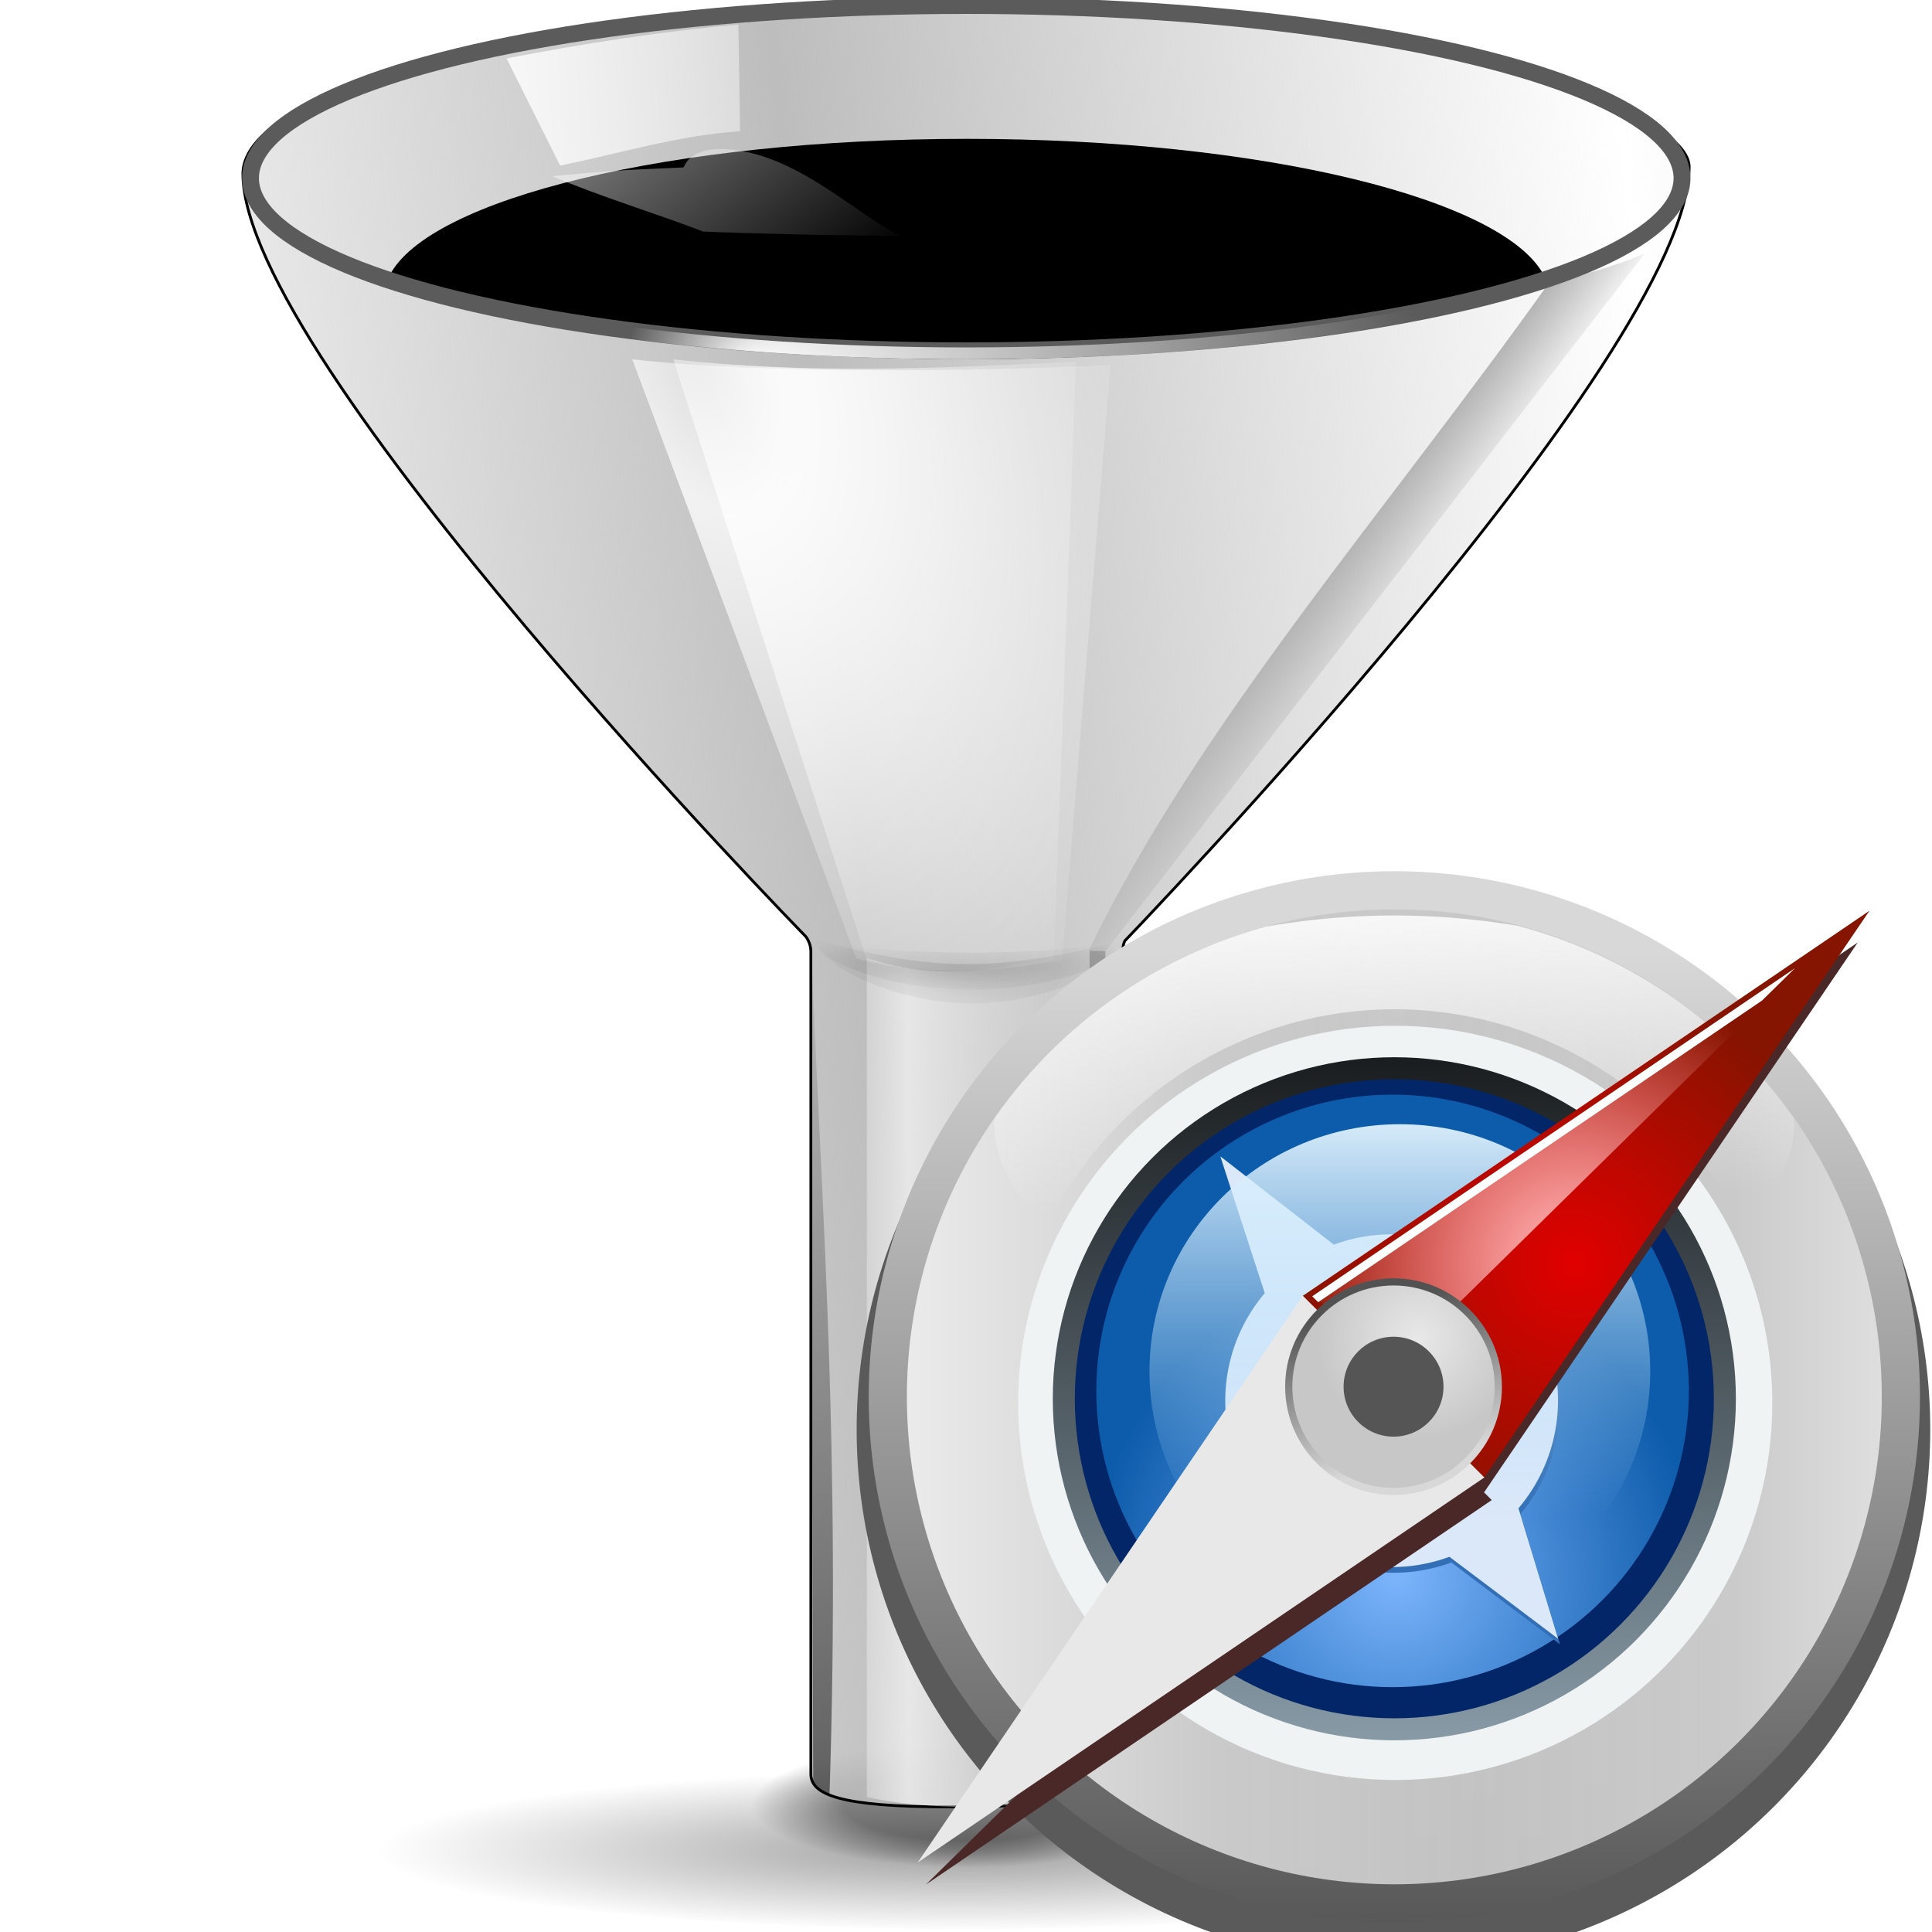 <svg height="128" viewBox="0 0 33.867 33.867" width="128" xmlns="http://www.w3.org/2000/svg" xmlns:xlink="http://www.w3.org/1999/xlink"><radialGradient id="a" cx="63.912" cy="115.709" fy="115.709" gradientTransform="matrix(.161 0 0 .022 6.615 293.031)" gradientUnits="userSpaceOnUse" r="63.912" xlink:href="#b"/><linearGradient id="b"><stop offset="0"/><stop offset="1" stop-opacity="0"/></linearGradient><radialGradient id="c" cx="63.816" cy="120.575" gradientTransform="matrix(.257 0 0 .075 .55 285.728)" gradientUnits="userSpaceOnUse" r="14.672"><stop offset="0"/><stop offset=".571"/><stop offset="1" stop-opacity="0"/></radialGradient><linearGradient id="d" gradientTransform="matrix(.221 0 0 .237 2.861 264.653)" gradientUnits="userSpaceOnUse" x1="94.422" x2="100.781" xlink:href="#b" y1="30.356" y2="35.359"/><linearGradient id="e" gradientTransform="matrix(.221 0 0 .27 2.861 262.566)" gradientUnits="userSpaceOnUse" spreadMethod="reflect" x1="55.827" x2="121.361" y1="61.355" y2="52.605"><stop offset="0" stop-color="#bdbdbd"/><stop offset="1" stop-color="#bdbdbd" stop-opacity="0"/></linearGradient><linearGradient id="f" gradientTransform="matrix(.221 0 0 .27 2.861 262.566)" gradientUnits="userSpaceOnUse" x1="55.875" x2="70.719" xlink:href="#g" y1="91.297" y2="91.297"/><linearGradient id="g"><stop offset="0" stop-color="#fff" stop-opacity=".538"/><stop offset=".215" stop-color="#fff"/><stop offset=".663" stop-color="#fff" stop-opacity=".415"/><stop offset="1" stop-color="#fff" stop-opacity="0"/></linearGradient><radialGradient id="h" cx="63.463" cy="66.417" gradientTransform="matrix(.239 0 0 .038 1.738 277.543)" gradientUnits="userSpaceOnUse" r="13.789" xlink:href="#b"/><radialGradient id="i" cx="51.788" cy="41.3" gradientTransform="matrix(.434 -.215 .359 .763 -25.519 249.071)" gradientUnits="userSpaceOnUse" r="15.996" xlink:href="#g"/><radialGradient id="j" cx="52.715" cy="41.561" gradientTransform="matrix(.434 -.214 .359 .758 -25.519 249.241)" gradientUnits="userSpaceOnUse" r="15.996" xlink:href="#g"/><radialGradient id="k" cx="57.214" cy="124.007" fx="49.233" fy="124.007" gradientTransform="matrix(.62 -0 0 .288 -17.456 233.799)" gradientUnits="userSpaceOnUse" r="11.383" xlink:href="#l"/><linearGradient id="l"><stop offset="0" stop-color="#fff"/><stop offset="1" stop-color="#fff" stop-opacity="0"/></linearGradient><radialGradient id="m" cx="63.463" cy="66.417" gradientTransform="matrix(.239 0 0 .067 1.738 275.644)" gradientUnits="userSpaceOnUse" r="13.789" xlink:href="#b"/><linearGradient id="n" gradientTransform="matrix(.22 -.011 .012 .236 2.886 263.424)" gradientUnits="userSpaceOnUse" x1="26.517" x2="67.553" xlink:href="#l" y1="6.289" y2="6.289"/><linearGradient id="o" gradientTransform="matrix(.221 0 0 .165 2.861 264.396)" gradientUnits="userSpaceOnUse" x1="27.081" x2="59.769" xlink:href="#l" y1="-14.285" y2="17.406"/><linearGradient id="p" gradientTransform="matrix(.248 0 0 .259 1.418 263.052)" gradientUnits="userSpaceOnUse" x1="48.648" x2="63.212" xlink:href="#b" y1="123.091" y2="60.341"/><filter id="q" color-interpolation-filters="sRGB" height="1.121" width="1.119" x="-.06" y="-.06"><feGaussianBlur stdDeviation=".825"/></filter><linearGradient id="r" gradientUnits="userSpaceOnUse" x1="24.782" x2="24.782" xlink:href="#s" y1="297.659" y2="279.829"/><linearGradient id="s"><stop offset="0" stop-color="#525252"/><stop offset="1" stop-color="#d8d8d8"/></linearGradient><linearGradient id="t" gradientUnits="userSpaceOnUse" x1="15.897" x2="32.987" y1="287.619" y2="287.619"><stop offset="0" stop-color="#ebebeb"/><stop offset=".316" stop-color="#cacaca"/><stop offset=".587" stop-color="#c7c7c7" stop-opacity=".956"/><stop offset=".846" stop-color="#cacaca"/><stop offset="1" stop-color="#dedede"/></linearGradient><filter id="u" color-interpolation-filters="sRGB" height="1.024" width="1.024" x="-.012" y="-.012"><feGaussianBlur stdDeviation=".128"/></filter><linearGradient id="v" gradientUnits="userSpaceOnUse" x1="24.701" x2="24.733" y1="281.364" y2="294.218"><stop offset="0" stop-color="#171a1c"/><stop offset="1" stop-color="#8ca0ac"/></linearGradient><radialGradient id="w" cx="63.029" cy="288.187" gradientUnits="userSpaceOnUse" r="11.437"><stop offset="0" stop-color="#7cb5fc"/><stop offset="1" stop-color="#0d5bab"/></radialGradient><filter id="x" color-interpolation-filters="sRGB" height="1.024" width="1.024" x="-.012" y="-.012"><feGaussianBlur stdDeviation=".112"/></filter><filter id="y" color-interpolation-filters="sRGB" height="1.024" width="1.024" x="-.012" y="-.012"><feGaussianBlur stdDeviation=".087"/></filter><linearGradient id="z" gradientTransform="matrix(.41 0 0 .437 -1.244 164.528)" gradientUnits="userSpaceOnUse" x1="63.5" x2="63.5" y1="269.897" y2="286.495"><stop offset="0" stop-color="#e3f3fd"/><stop offset="1" stop-color="#a3d8f9" stop-opacity="0"/></linearGradient><linearGradient id="A" gradientUnits="userSpaceOnUse" x1="24.47" x2="24.67" y1="278.725" y2="284.199"><stop offset="0" stop-color="#fcfcfc"/><stop offset="1" stop-color="#fcfcfc" stop-opacity="0"/></linearGradient><radialGradient id="B" cx="67.733" cy="277.95" gradientTransform="matrix(-.481 0 0 -.481 54.944 422.867)" gradientUnits="userSpaceOnUse" r="7.575"><stop offset="0" stop-color="#bfbfbf"/><stop offset="1" stop-color="#dfdfdf" stop-opacity="0"/></radialGradient><filter id="C" color-interpolation-filters="sRGB" height="1.048" width="1.048" x="-.024" y="-.024"><feGaussianBlur stdDeviation=".948"/></filter><radialGradient id="D" cx="21.273" cy="276.883" gradientUnits="userSpaceOnUse" r="6.795"><stop offset="0" stop-color="#e10000"/><stop offset="1" stop-color="#851400"/></radialGradient><radialGradient id="E" cx="21.273" cy="276.883" gradientUnits="userSpaceOnUse" r="6.795"><stop offset="0" stop-color="#ffbfbf"/><stop offset="1" stop-color="#ffbfbf" stop-opacity="0"/></radialGradient><linearGradient id="F" gradientUnits="userSpaceOnUse" x1="16.526" x2="17.476" xlink:href="#s" y1="277.832" y2="281.63"/><radialGradient id="G" cx="17.527" cy="278.682" gradientUnits="userSpaceOnUse" r="2.427"><stop offset="0" stop-color="#e8e8e8"/><stop offset="1" stop-color="#c7c7c7"/></radialGradient><filter id="H" color-interpolation-filters="sRGB" height="1.088" width="1.061" x="-.03" y="-.044"><feGaussianBlur stdDeviation=".62"/></filter><g transform="translate(0 -263.133)"><g><ellipse cx="16.933" cy="295.554" fill="url(#a)" opacity=".381" rx="10.319" ry="1.394"/><ellipse cx="16.933" cy="294.787" fill="url(#c)" opacity=".414" rx="3.767" ry="1.102"/><path d="m14.115 263.952v-.739z" fill="#fff" fill-opacity=".757"/><path d="m27.191 268.036c-2.843 4.01-6.17 7.757-8.11 11.767l.31-.011 9.442-12.216c-.605.257-1.147.401-1.642.46z" fill="url(#d)" opacity=".42"/><path d="m16.954 263.206c-7.009 0-12.696 1.387-12.696 2.976 0 3.275 9.87 13.371 9.87 13.371.041.058.089.155.086.268v14.41c0 .355.492.576 2.426.576 1.893 0 3.055-.17 3.055-.576 0-.002 0-.007 0-.009l-.015-14.401c0-.066.009-.141.04-.198 0 0 9.89-10.257 9.89-13.564 0-1.126-5.646-2.852-12.655-2.852z" style="stroke:#000;stroke-width:.049;stroke-linecap:round;stroke-linejoin:round;stroke-dashoffset:4;fill:url(#e)"/><path d="m16.954 265.567c-5.168 0-9.448 1.047-10.13 2.404 2.227.874 5.931 1.459 10.13 1.459 4.194 0 7.895-.573 10.123-1.445-.669-1.361-4.945-2.418-10.123-2.418z"/><path d="m15.195 279.924v14.713c.472.099 1.059.169 1.759.169.582 0 1.086-.048 1.518-.118v-14.764c-1.092.244-2.184.386-3.277 0z" fill="url(#f)" opacity=".615"/><path d="m14.302 279.612c-.001.006-.006.011-.006.017 0 .323 1.221.854 2.728.854 1.507 0 2.734-.531 2.734-.854 0-.006-.005-.011-.006-.017-.601.136-1.599.22-2.728.22-1.129 0-2.121-.083-2.722-.22z" fill="url(#h)" opacity=".11"/><path d="m15.195 279.963-3.395-10.532c2.335.266 4.718.159 7.062.042l-.39 10.49c-1.092.204-2.184.323-3.277 0z" fill="url(#i)" opacity=".758"/><path d="m14.302 279.612c-.001.006-.006.011-.006.017 0 .323 1.221.639 2.728.639 1.507 0 2.734-.316 2.734-.639 0-.006-.005-.011-.006-.017-.601.136-1.616.363-2.745.363-1.129 0-2.103-.227-2.704-.363z" fill="url(#h)" opacity=".11"/><ellipse cx="16.938" cy="266.256" rx="12.547" ry="3.027" style="fill:none;stroke:#5b5b5b;stroke-width:.296;stroke-linecap:round;stroke-linejoin:round;stroke-dashoffset:4"/><path d="m15.01 279.931-3.927-10.5c2.335.265 6.042.214 8.386.099l-.851 10.432c-1.092.203-2.516.292-3.608-.03z" fill="url(#j)" opacity=".758"/><ellipse cx="16.938" cy="266.256" rx="12.554" ry="3.071" style="fill:none;stroke-width:.208;stroke-linecap:round;stroke-linejoin:round;stroke-dashoffset:4;stroke:url(#k)"/><path d="m14.302 279.612c-.001.006-.006.011-.006.017 0 .323 1.23 1.092 2.737 1.092s2.725-.77 2.725-1.092c0-.006-.005-.011-.006-.017-.601.136-1.669.422-2.798.422-1.129 0-2.051-.286-2.652-.422z" fill="url(#m)" opacity=".11"/><path d="m15.016 279.882.179 14.756c.472.099 1.059.169 1.759.169.582 0 1.086-.048 1.518-.118l.124-14.764c-1.092.244-2.488.343-3.58-.043z" fill="url(#f)" opacity=".615"/><path d="m19.1 279.801h.276v14.723l-.286.104z" opacity=".213"/><path d="m8.88 264.157c1.363-.264 2.719-.472 4.063-.596l.031 1.872c-1.116.077-2.098.389-3.156.602z" fill="url(#n)" opacity=".836"/><path d="m11.98 266.068c-1.177.049-1.395.068-2.297.154.85.361 1.827.656 2.642.97 1.084.044 2.243.066 3.456.077-.779-.388-1.746-1.364-2.904-1.508-.813-.101-.879.314-.897.307z" fill="url(#o)" opacity=".836"/><path d="m14.216 279.719-.004-.004.043 14.639c.039.159.172.182.286.234.196-6.034-.134-10.205-.324-14.868z" fill="url(#p)" opacity=".533"/></g><g><ellipse cx="62.895" cy="281.049" fill="#5a5a5a" filter="url(#q)" rx="16.596" ry="16.407" transform="matrix(.567 0 0 .571 -11.235 127.714)"/><circle cx="24.442" cy="287.619" fill="url(#r)" r="9.214"/><circle cx="24.442" cy="287.619" fill="url(#t)" r="8.545"/><circle cx="62.895" cy="281.238" fill="#f0f3f4" filter="url(#u)" r="12.786" transform="matrix(.517 0 0 .517 -8.059 142.325)"/><circle cx="24.442" cy="287.653" fill="url(#v)" r="5.987"/><circle cx="24.442" cy="287.653" fill="#032668" r="5.601"/><circle cx="62.895" cy="281.238" fill="url(#w)" filter="url(#x)" r="11.169" transform="matrix(.465 0 0 .465 -4.835 156.739)"/><path d="m68.953 290.281-1.443-4.753c1.416-1.67 1.823-3.973 1.065-6.027l2.979-3.969-4.746 1.453c-1.67-1.416-3.973-1.823-6.027-1.064l-4.135-3.215 1.618 4.982c-1.416 1.67-1.823 3.972-1.065 6.026l-2.986 3.96 4.753-1.443c1.67 1.416 3.973 1.823 6.027 1.065zm-3.669-5.25c-1.891 1.324-4.496.864-5.82-1.026-1.324-1.891-.864-4.496 1.026-5.82 1.891-1.324 4.496-.865 5.82 1.026 1.324 1.891.864 4.497-1.026 5.82z" fill="#326fb6" filter="url(#y)" transform="matrix(.481 0 0 .481 -5.82 152.333)"/><g transform="matrix(.185 .185 -.185 .185 47.747 208.855)"><path d="m169.106 279.563-8.056-4.303c-.33-4.012-2.795-7.536-6.451-9.22l-1.287-9.035-4.282 8.06c-4.012.33-7.535 2.796-9.219 6.452l-9.556 1.195 8.581 4.374c.33 4.012 2.795 7.535 6.451 9.219l1.267 9.031 4.303-8.056c4.012-.33 7.535-2.795 9.22-6.451zm-11.596-2.056c-.737 4.179-4.723 6.97-8.902 6.233-4.179-.737-6.97-4.722-6.233-8.901.737-4.179 4.722-6.97 8.901-6.233 4.18.737 6.97 4.722 6.233 8.902z" fill="#dbe8f9"/><path d="m566.443 16.883a31.567 31.567 0 0 0 -31.568 31.568 31.567 31.567 0 0 0 31.568 31.566 31.567 31.567 0 0 0 31.566-31.566 31.567 31.567 0 0 0 -31.566-31.568zm0 2.525a29.042 29.042 0 0 1 29.041 29.043 29.042 29.042 0 0 1 -29.041 29.041 29.042 29.042 0 0 1 -29.043-29.041 29.042 29.042 0 0 1 29.043-29.043z" fill="#f7fcfe" transform="matrix(.265 0 0 .265 0 263.133)"/></g><ellipse cx="24.539" cy="287.171" fill="url(#z)" rx="4.389" ry="4.331"/><path d="m24.442 279.181a7.013 3.64 0 0 0 -2.257.198 8.545 8.545 0 0 0 -4.75 3.356 7.013 3.64 0 0 0 -.006.087 7.013 3.64 0 0 0 .926 1.798 6.794 6.794 0 0 1 6.087-3.795 6.794 6.794 0 0 1 6.092 3.795 7.013 3.64 0 0 0 .921-1.798 7.013 3.64 0 0 0 -.008-.079 8.545 8.545 0 0 0 -4.838-3.379 7.013 3.64 0 0 0 -2.167-.183z" fill="url(#A)"/><path d="m18.56 293.668 7.289-4.953-1.116-1.116z" fill="url(#B)"/><g transform="matrix(.731 0 0 .731 12.05 82.883)"><path d="m285.033 23.582-57.256 38.908 10.09 10.092-47.125 46.326 57.258-38.908-.777-.777z" fill="#4a2828" filter="url(#C)" transform="matrix(.237 0 0 .237 -39.488 263.592)"/><path d="m28.346 268.42-13.59 9.235 4.355 4.355z" fill="url(#D)"/><path d="m5.521 291.245 9.235-13.59 4.355 4.355z" fill="#e8e8e8"/><path d="m26.657 269.806-11.593 7.879 1.775 1.773z" fill="url(#E)"/><circle cx="16.933" cy="279.833" fill="url(#F)" r="2.599"/><circle cx="16.933" cy="279.833" fill="url(#G)" r="2.427"/><circle cx="16.933" cy="279.833" fill="#555" r="1.198"/><path d="m278.682 26.182-48.846 33.197.602.6 44.918-30.527z" fill="#fefefe" filter="url(#H)" transform="matrix(.237 0 0 .237 -39.488 263.592)"/></g></g></g></svg>